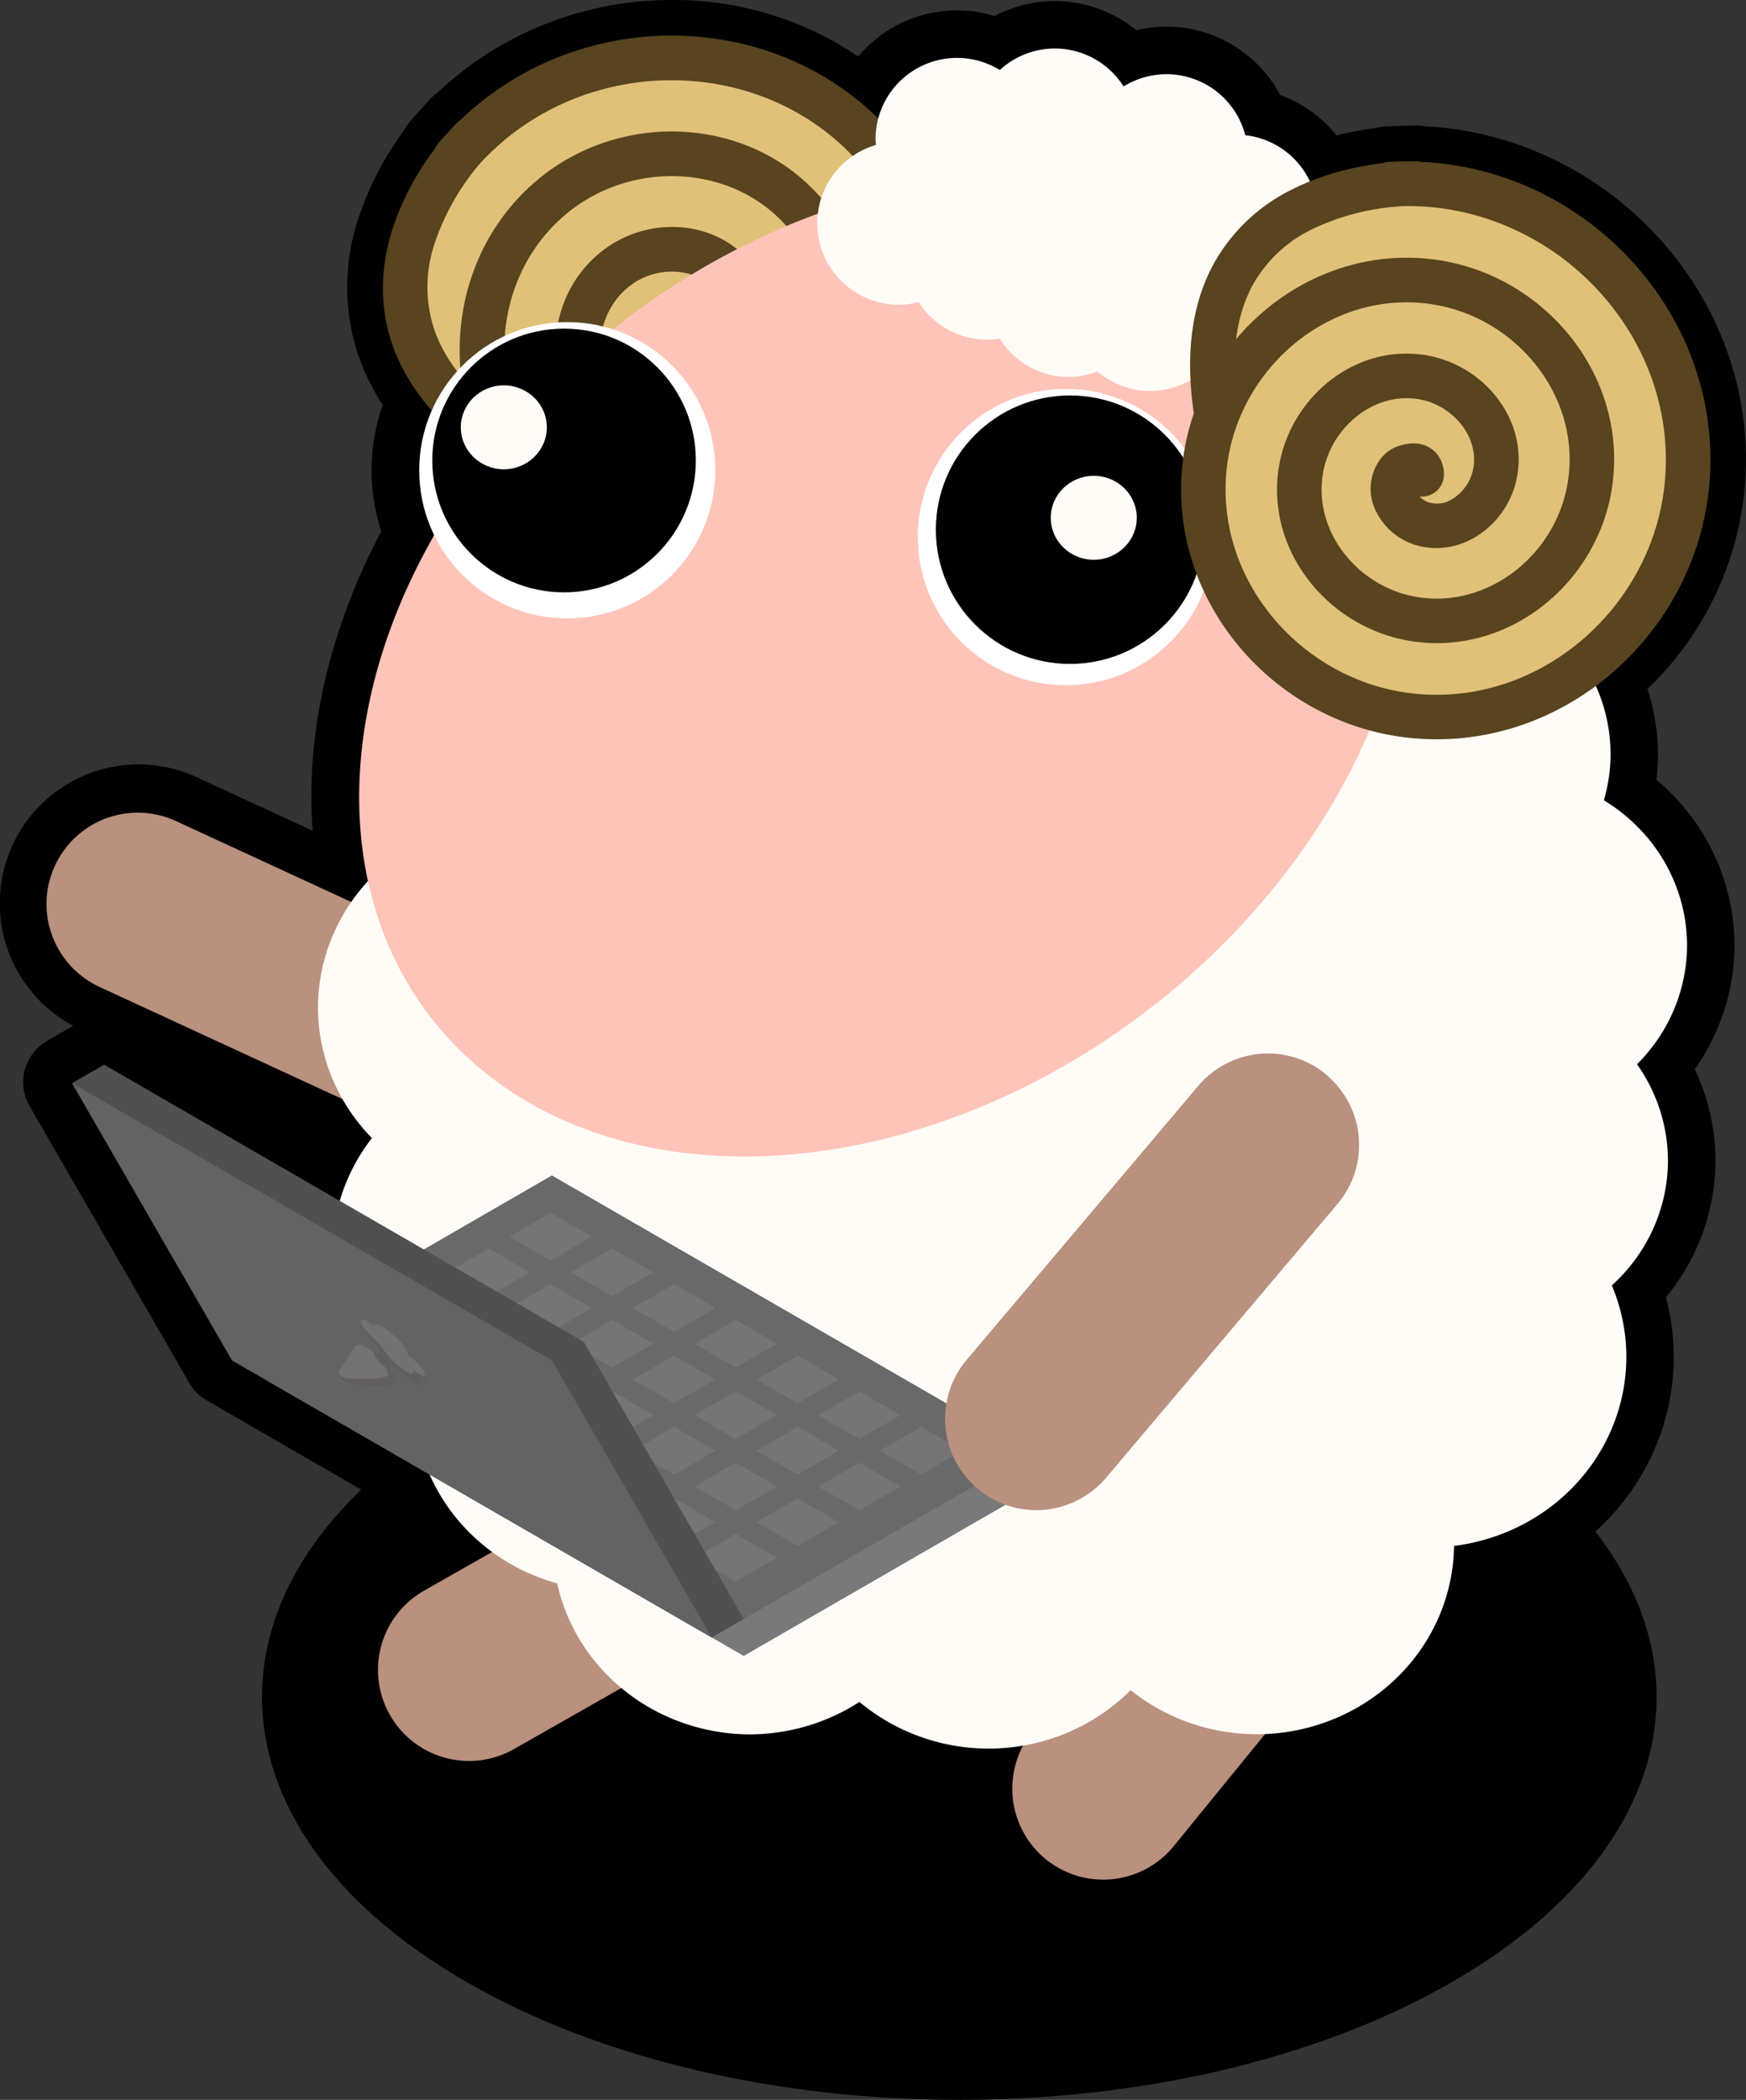 <svg xmlns="http://www.w3.org/2000/svg" xml:space="preserve" id="svg1" version="1.1" viewBox="0 0 146.94 176.61">
  <rect x="0" y="0" width="146.94" height="176.61" fill="#333333" stroke="none"/>
  <g id="g28725" fill-opacity="1" display="inline" transform="translate(2530 -301.8)">
    <g id="ram_display_shadow" fill="#000" stroke-dasharray="none" stroke-linecap="round" stroke-linejoin="round" stroke-width="8" display="inline" paint-order="stroke fill markers" transform="translate(-276.2 -8.14)">
      <path id="path29793" stroke-width="10.22" d="M-2335.8 428.7c-22.93-13.23-60.1-13.23-83 0-22.93 13.24-22.93 34.7 0 47.92 22.9 13.24 60.07 13.24 83 0 22.9-13.23 22.9-34.68 0-47.92z" display="inline"/>
      <path id="path40304" stroke="#000" stroke-dasharray="none" stroke-opacity="1" stroke-width="8" d="M-2352.9 313.94a23.68 23.68 0 0 0-17.39 7.19 6.86 6.86 0 0 0-6.82-6.32 6.86 6.86 0 0 0-3.6 1.03 6.86 6.86 0 0 0-4.63-1.81h0a6.86 6.86 0 0 0-5.79 3.19 6.86 6.86 0 0 0-3.6-1.04 6.86 6.86 0 0 0-6.64 5.14 6.86 6.86 0 0 0-5.79 4.81 22.92 22.92 0 0 0-6.03-1.49.87.87 0 0 0-.24-.08l-1.32-.04a19.2 19.2 0 0 0-.78-.02h0-.23a.87.87 0 0 0-.23.05c-.52.02-1.04.05-1.56.1-13.05 1.37-23.27 13.19-21.83 26.43.7 6.37 4.11 12 8.98 15.66a14.96 14.43 0 0 0-1.71 6.63 14.96 14.43 0 0 0 .56 3.88 14.96 14.43 0 0 0-7 12.22 14.96 14.43 0 0 0 4.2 9.98 14.96 14.43 0 0 0-2.6 8.13 14.96 14.43 0 0 0 4.73 10.47 16.63 16.04 0 0 0-1.22 6.02 16.63 16.04 0 0 0 14.5 15.9 16.63 16.04 0 0 0 15.87 15.78l7.71 9.47a7.66 7.66 0 0 0 10.78 1.1 7.66 7.66 0 0 0 1.9-9.6 16.63 16.04 0 0 0 2.89.3 16.63 16.04 0 0 0 10.9-3.93 16.63 16.04 0 0 0 9.22 2.72 16.63 16.04 0 0 0 10.79-3.91l9.06 5.15a7.66 7.66 0 0 0 10.44-2.87 7.66 7.66 0 0 0-2.87-10.45l-5.77-3.28a16.63 16.04 0 0 0 5.26-6.5l14.09-8.14h0l2.69-1.55 13.45-23.3-2.69-1.56-19.96 11.53a16.63 16.04 0 0 0-2.69-5.27 16.63 16.04 0 0 0 2.54-3.4l20.3-9.37a7.68 7.68 0 0 0 3.76-10.2 7.68 7.68 0 0 0-10.19-3.75l-14.74 6.8a16.63 16.04 0 0 0-1.35-1.67 48.37 36.42 37.62 0 0-5.53-29.17 12.46 12.46 0 0 0 1.23-5.4 12.46 12.46 0 0 0-1.54-6.01 15.52 15.52 0 0 0 2.88-4.98c1.06-3.12.82-6.14.04-8.73a22.05 22.05 0 0 0-3.57-6.81.87.87 0 0 0-.1-.23c-.29-.34-.58-.67-.89-.99l-.52-.58h0l-.16-.17a.87.87 0 0 0-.19-.13 24.72 24.72 0 0 0-17.01-6.93zm-62.58 12.33a24.13 24.13 0 0 0 0 0zm2.62.18a23 23 0 0 1 0 0zm-7.99.58a22.57 22.57 0 0 0 0 0zm-4 1.5a23.08 23.08 0 0 0 0 0zm-5.21 3.46a23.45 23.45 0 0 0 0 0zm15.2 2.37a14.52 14.52 0 0 0 0 0zm3.99.56a15.61 15.61 0 0 1 0 0zm-10.78 1.04-.06.03.06-.03zm-4.96 1.44h0a16.7 16.7 0 0 0 0 0zm-2 2.38a16.14 16.14 0 0 0 0 0zm-1.02 1.66a15.8 15.8 0 0 0 0 0zm14.4 1a7.26 7.26 0 0 0 0 0zm-5.74.67h0a8.04 8.04 0 0 0 0 0zm-.54.58a8.02 8.02 0 0 0-1.64 3.08 7 7 0 0 0 .3 4.46 6.52 6.52 0 0 0-.46-1.68 6.98 6.98 0 0 1 .55-3.88c.31-.72.74-1.38 1.25-1.98zm-9.89 4.14a14.9 14.9 0 0 0 0 0zm14.76.82h0c-.13.13-.24.3-.31.48a1.77 1.77 0 0 0-.14.76.87.87 0 0 0 .08.3.87.87 0 0 1-.08-.3c0-.13 0-.26.03-.38a1.49 1.49 0 0 1 .42-.86zm1.22 1.36.38.17a48.37 36.42 37.62 0 0 0 0l-.38-.17zm-1.54.26a.87.87 0 0 0 .13.18.87.87 0 0 1-.13-.18zm.2.25a.87.87 0 0 0 .2.11.87.87 0 0 1-.2-.11zm.28.15a.87.87 0 0 0 .31.05.87.87 0 0 1-.3-.05zm-14.78.02a14.03 14.03 0 0 0 0 0zm.19 1.05a14.35 14.35 0 0 0 3.24 6.43 14.67 14.67 0 0 0-3.24-6.43zm11.2 2.7a5.68 5.68 0 0 0 0 0zm.54.24a5.47 5.47 0 0 0 0 0zm.86.25a5.22 5.22 0 0 0 0 0zm-7.9 4.7a14.54 14.54 0 0 0 0 0zm1.06.84c.22.16.44.3.67.45a14.96 14.43 0 0 0 0 0l-.67-.45z" color="#000" display="inline"/>
      <path id="path43093" stroke-width="10.22" d="M-2214.57 428.7c22.92-13.23 60.08-13.23 83 0 22.92 13.24 22.92 34.7 0 47.92-22.92 13.24-60.08 13.24-83 0-22.91-13.23-22.91-34.68 0-47.92z" display="inline"/>
      <path id="path43095" stroke="#000" stroke-dasharray="none" stroke-opacity="1" stroke-width="8" d="M-2197.47 313.94a23.68 23.68 0 0 1 17.38 7.19 6.86 6.86 0 0 1 6.82-6.32 6.86 6.86 0 0 1 3.6 1.03 6.86 6.86 0 0 1 4.63-1.81h0a6.86 6.86 0 0 1 5.79 3.19 6.86 6.86 0 0 1 3.61-1.04 6.86 6.86 0 0 1 6.64 5.14 6.86 6.86 0 0 1 5.78 4.81c2.23-.9 4.42-1.31 6.03-1.49a.87.87 0 0 1 .24-.08l1.32-.04.78-.02v0h.23a.87.87 0 0 1 .23.05c.52.02 1.04.05 1.56.1 13.05 1.37 23.27 13.19 21.83 26.43a22.8 22.8 0 0 1-8.98 15.66 14.96 14.43 0 0 1 1.71 6.63 14.96 14.43 0 0 1-.56 3.88 14.96 14.43 0 0 1 7 12.22 14.96 14.43 0 0 1-4.2 9.98 14.96 14.43 0 0 1 2.6 8.13 14.96 14.43 0 0 1-4.73 10.47 16.63 16.04 0 0 1 1.22 6.02 16.63 16.04 0 0 1-14.5 15.9 16.63 16.04 0 0 1-15.87 15.78l-7.71 9.47a7.66 7.66 0 0 1-10.78 1.1 7.66 7.66 0 0 1-1.9-9.6 16.63 16.04 0 0 1-2.89.3 16.63 16.04 0 0 1-10.89-3.93 16.63 16.04 0 0 1-9.22 2.72 16.63 16.04 0 0 1-10.8-3.91l-9.05 5.15a7.66 7.66 0 0 1-10.45-2.87 7.66 7.66 0 0 1 2.87-10.45l5.77-3.28a16.63 16.04 0 0 1-5.26-6.5l-14.09-8.14v0l-2.69-1.55-13.45-23.3 2.69-1.56 19.96 11.53a16.63 16.04 0 0 1 2.69-5.27 16.63 16.04 0 0 1-2.54-3.4l-20.3-9.37a7.68 7.68 0 0 1-3.76-10.2 7.68 7.68 0 0 1 10.19-3.75l14.74 6.8a16.63 16.04 0 0 1 1.35-1.67 36.42 48.37 52.38 0 1 5.53-29.17 12.46 12.46 0 0 1-1.23-5.4 12.46 12.46 0 0 1 1.54-6.01 15.52 15.52 0 0 1-2.88-4.98 14.15 14.15 0 0 1-.04-8.73 22.05 22.05 0 0 1 3.57-6.81.87.87 0 0 1 .1-.23c.29-.34.59-.67.89-.99l.52-.58h0l.16-.17a.87.87 0 0 1 .19-.13 24.72 24.72 0 0 1 17.01-6.93zm62.57 12.33a24.13 24.13 0 0 1 0 0zm-2.62.18a23 23 0 0 0 0 0zm7.99.58a22.57 22.57 0 0 1 0 0zm4 1.5a23.08 23.08 0 0 1 0 0zm5.22 3.46a23.45 23.45 0 0 1 0 0zm-15.2 2.37a14.52 14.52 0 0 1 0 0zm-4 .56a15.61 15.61 0 0 0 0 0zm10.78 1.04.07.03c-.03 0-.05-.02-.07-.03zm4.96 1.44h0a16.7 16.7 0 0 1 0 0zm2.01 2.38a16.14 16.14 0 0 1 0 0zm1.01 1.66a15.8 15.8 0 0 1 0 0zm-14.4 1a7.26 7.26 0 0 1 0 0zm5.74.67h0a8.04 8.04 0 0 1 0 0zm.54.58a8.02 8.02 0 0 1 1.64 3.08 7 7 0 0 1-.3 4.46 6.52 6.52 0 0 1 .46-1.68 6.98 6.98 0 0 0-.55-3.88 8.01 8.01 0 0 0-1.25-1.98zm9.89 4.14a14.9 14.9 0 0 1 0 0zm-14.76.82h0c.13.13.24.3.31.48a1.77 1.77 0 0 1 .14.76.87.87 0 0 1-.08.3.87.87 0 0 0 .08-.3c0-.13 0-.26-.03-.38a1.82 1.82 0 0 0-.1-.38 1.49 1.49 0 0 0-.32-.48zm-1.22 1.36a2.6 2.6 0 0 0-.37.17 36.42 48.37 52.38 0 1 0 0l.37-.17zm1.55.26a.87.87 0 0 1-.14.18.87.87 0 0 0 .14-.18zm-.21.25a.87.87 0 0 1-.2.11.87.87 0 0 0 .2-.11zm-.28.15a.87.87 0 0 1-.31.05.87.87 0 0 0 .31-.05zm14.79.02a14.03 14.03 0 0 1 0 0zm-.2 1.05a14.35 14.35 0 0 1-3.24 6.43 14.67 14.67 0 0 1 3.25-6.43zm-11.19 2.7a5.68 5.68 0 0 1 0 0zm-.55.24a5.47 5.47 0 0 1 0 0zm-.86.25a5.22 5.22 0 0 1 0 0zm7.91 4.7a14.54 14.54 0 0 1 0 0zm-1.07.84c-.22.16-.44.3-.67.45a14.96 14.43 0 0 1 0 0l.67-.45z" color="#000" display="inline"/>
    </g>
    <g id="g43101" fill="#ba907e" stroke-linecap="round" color="#000" display="inline" paint-order="stroke fill markers" transform="rotate(114.27 -1087.63 -655.53) scale(1.558)">
      <path id="path43097" d="M284.23 119.5a4.93 4.93 0 0 0-4.97 4.9l-.17 19.36a4.93 4.93 0 0 0 4.88 4.97 4.93 4.93 0 0 0 4.98-4.88l.17-19.37a4.93 4.93 0 0 0-4.9-4.97z" style="-inkscape-stroke:none"/>
      <path id="path43099" d="m284.02 143.8.17-19.36" style="-inkscape-stroke:none"/>
    </g>
    <g id="g43107" fill="#ba907e" stroke-linecap="round" color="#000" display="inline" paint-order="stroke fill markers" transform="rotate(59.5 -1183.89 -2213.97) scale(1.558)">
      <path id="path43103" d="M284.23 119.5a4.93 4.93 0 0 0-4.97 4.9l-.17 19.36a4.93 4.93 0 0 0 4.88 4.97 4.93 4.93 0 0 0 4.98-4.88l.17-19.37a4.93 4.93 0 0 0-4.9-4.97z" style="-inkscape-stroke:none"/>
      <path id="path43105" d="m284.02 143.8.17-19.36" style="-inkscape-stroke:none"/>
    </g>
    <path id="path43109" fill="#ba907e" stroke-linecap="round" stroke-width="1.56" d="M-2415.85 426.1a7.66 7.66 0 0 0-10.78 1.1l-16.46 20.2a7.66 7.66 0 0 0 1.1 10.77 7.66 7.66 0 0 0 10.77-1.1l16.47-20.2a7.66 7.66 0 0 0-1.1-10.77z" color="#000" display="inline" paint-order="stroke fill markers" style="-inkscape-stroke:none"/>
    <path id="path43111" fill="#ba907e" stroke-linecap="round" stroke-width="1.56" d="M-2461.22 425.58a7.66 7.66 0 0 0-10.44-2.87l-22.66 12.88a7.66 7.66 0 0 0-2.87 10.44 7.66 7.66 0 0 0 10.44 2.88l22.66-12.88a7.66 7.66 0 0 0 2.87-10.45z" color="#000" display="inline" paint-order="stroke fill markers" style="-inkscape-stroke:none"/>
    <path id="path43113" fill="#fffcf7" stroke-width=".41" d="M-2447.24 334.3a14.96 14.43 0 0 0-13.24 7.79 14.96 14.43 0 0 0-4.06-.55 14.96 14.43 0 0 0-13.32 7.94 16.63 16.04 0 0 0-3.12-.3 16.63 16.04 0 0 0-16.63 16.05 16.63 16.04 0 0 0 2.13 7.77 16.63 16.04 0 0 0-7.76 13.55 16.63 16.04 0 0 0 4.54 10.97 16.63 16.04 0 0 0-3.33 9.56 16.63 16.04 0 0 0 6.87 12.94 16.63 16.04 0 0 0 12.05 14.95 16.63 16.04 0 0 0 16.21 12.7 16.63 16.04 0 0 0 9.23-2.73 16.63 16.04 0 0 0 10.9 3.93 16.63 16.04 0 0 0 11.92-4.92 16.63 16.04 0 0 0 10.6 3.71 16.63 16.04 0 0 0 16.62-15.84 16.63 16.04 0 0 0 14.5-15.9 16.63 16.04 0 0 0-1.22-6.01 14.96 14.43 0 0 0 4.72-10.48 14.96 14.43 0 0 0-2.6-8.12 14.96 14.43 0 0 0 4.21-9.99 14.96 14.43 0 0 0-7-12.21 14.96 14.43 0 0 0 .56-3.88 14.96 14.43 0 0 0-14.96-14.43 14.96 14.43 0 0 0-1.72.12 14.96 14.43 0 0 0-14.77-12.2 14.96 14.43 0 0 0-8.5 2.6 14.96 14.43 0 0 0-12.83-7.02z" display="inline"/>
    <g id="g43119" stroke-dasharray="none" stroke-linecap="round" stroke-opacity="1" display="inline" paint-order="stroke fill markers" transform="translate(-4306.1 257.71)">
      <path id="path43115" fill="#e1c078" stroke="none" stroke-width="15.42" d="M1815.87 57.04a21.14 21.14 0 0 0-4.2 7.39c-.7 2.33-.9 4.94.02 7.66.74 2.19 2.22 4.46 4.85 6.72-1.95-6.71-.1-14.33 5.65-18.99 6.76-5.47 17.18-4.87 22.7 2.12 4.72 5.97 4.15 15.1-2.05 19.85-5.16 3.96-13 3.41-16.98-2.01-3.2-4.35-2.68-10.92 1.97-14.11 3.54-2.44 8.85-1.95 11.25 1.95a6.52 6.52 0 0 1 .83 4.58 5.22 5.22 0 0 1-2.81 3.8 4.5 4.5 0 0 1-3.18.26 3.21 3.21 0 0 1-2.33-2.42 2.4 2.4 0 0 1 .53-1.99c.22-.3.54-.6 1.04-.69.5-.1 1.05.15 1.4.51a.87.87 0 0 1-.04 1.24.87.87 0 0 1-1.03.05c-.1.2-.17.6-.19.54.12.61.5.91 1.1 1.08.61.18 1.41.1 1.93-.15a3.4 3.4 0 0 0 1.87-2.55 4.85 4.85 0 0 0-.61-3.35c-1.82-2.95-5.99-3.33-8.77-1.42-3.77 2.59-4.2 8.03-1.55 11.64 3.36 4.58 10.1 5.04 14.5 1.65 5.4-4.13 5.9-12.15 1.76-17.37-4.9-6.2-14.21-6.73-20.25-1.85-7 5.66-7.57 16.28-1.93 23.12 6.43 7.8 18.34 8.4 25.99 2.01 8.6-7.19 9.24-20.4 2.1-28.85-7.96-9.4-22.48-10.08-31.73-2.18-.65.55-1.26 1.15-1.84 1.76z"/>
      <path id="path43117" fill="#58441e" fill-rule="evenodd" stroke="#58441e" stroke-width="2" d="m1815.08 55.31-.53.58c-.3.32-.6.65-.88.99a.87.87 0 0 0-.1.23 22.05 22.05 0 0 0-3.57 6.81c-.78 2.6-1.02 5.61.03 8.73 1.06 3.12 3.41 6.3 7.65 9.24a.87.87 0 0 0 .07.03 18.1 18.1 0 0 0 2.26 3.49c7.07 8.58 20.08 9.24 28.45 2.24 9.37-7.83 10.07-22.14 2.3-31.32-8.6-10.17-24.2-10.9-34.18-2.37-.4.33-.78.69-1.16 1.05a.87.87 0 0 0-.18.14l-.16.16zm.79 1.73a23.3 23.3 0 0 1 1.84-1.76c9.25-7.9 23.77-7.22 31.72 2.18 7.15 8.45 6.5 21.66-2.1 28.85-7.64 6.4-19.55 5.79-25.98-2.01-5.64-6.84-5.06-17.46 1.93-23.12 6.04-4.88 15.36-4.35 20.25 1.85 4.14 5.22 3.63 13.24-1.75 17.37-4.42 3.4-11.15 2.93-14.51-1.65-2.65-3.6-2.22-9.05 1.55-11.64 2.78-1.91 6.95-1.53 8.77 1.42.6.98.82 2.24.61 3.35a3.4 3.4 0 0 1-1.87 2.55c-.52.25-1.32.33-1.93.15-.6-.17-.98-.47-1.1-1.08.02.07.1-.34.2-.54a.87.87 0 0 0 1.02-.05.87.87 0 0 0 .03-1.24 1.6 1.6 0 0 0-1.4-.5c-.5.08-.81.39-1.03.68a2.39 2.39 0 0 0-.53 1.99 3.21 3.21 0 0 0 2.33 2.42c1.07.3 2.21.2 3.17-.26a5.22 5.22 0 0 0 2.82-3.8c.3-1.55 0-3.21-.83-4.58-2.4-3.9-7.7-4.39-11.25-1.95-4.65 3.2-5.16 9.76-1.97 14.1 3.98 5.43 11.82 5.98 16.98 2.02 6.2-4.76 6.77-13.88 2.06-19.85-5.53-6.99-15.95-7.6-22.72-2.12-5.75 4.66-7.6 12.28-5.64 19-2.63-2.27-4.11-4.54-4.85-6.73a12.36 12.36 0 0 1-.02-7.66 21.14 21.14 0 0 1 4.2-7.39z" color="#000"/>
    </g>
    <ellipse id="ellipse43121" cx="-2163.33" cy="-1215.48" fill="#ffc4b9" stroke-width=".41" display="inline" rx="48.37" ry="36.42" transform="rotate(-37.62)"/>
    <circle id="circle43123" cx="-2482.26" cy="341.35" r="12.46" fill="#fff" stroke-width=".4" display="inline"/>
    <circle id="circle43125" cx="-2482.53" cy="340.53" r="11.09" fill="#000" stroke-width=".36" display="inline"/>
    <circle id="circle43127" cx="-2440.3" cy="346.97" r="12.46" fill="#fff" stroke-width=".4" display="inline"/>
    <circle id="circle43129" cx="-2439.95" cy="346.35" r="11.29" fill="#000" stroke-width=".37" display="inline"/>
    <path id="path43131" fill="#fffcf7" stroke="none" stroke-dasharray="none" stroke-linecap="round" stroke-opacity="1" stroke-width="13.64" d="M-2441.23 305.88a6.86 6.86 0 0 0-4.63 1.81 6.86 6.86 0 0 0-3.6-1.02 6.86 6.86 0 0 0-6.86 6.85 6.86 6.86 0 0 0 .04.47 6.86 6.86 0 0 0-4.94 6.58 6.86 6.86 0 0 0 6.86 6.86 6.86 6.86 0 0 0 1.67-.22 6.86 6.86 0 0 0 5.77 3.16 6.86 6.86 0 0 0 1.05-.09 6.86 6.86 0 0 0 5.81 3.22 6.86 6.86 0 0 0 2.42-.46 6.86 6.86 0 0 0 4.44 1.64 6.86 6.86 0 0 0 3.87-1.21 6.86 6.86 0 0 0 3.57 1.01 6.86 6.86 0 0 0 6.86-6.85 6.86 6.86 0 0 0-1.27-3.97 6.86 6.86 0 0 0 1.07-3.67 6.86 6.86 0 0 0-6.1-6.82 6.86 6.86 0 0 0-6.63-5.13 6.86 6.86 0 0 0-3.61 1.03 6.86 6.86 0 0 0-5.8-3.19z" display="inline" paint-order="stroke fill markers"/>
    <g id="g43137" stroke-dasharray="none" stroke-linecap="round" stroke-opacity="1" display="inline" transform="translate(-4303.33 258.6)">
      <path id="path43133" fill="#e1c078" stroke="none" stroke-width="15.42" d="M1891.58 59.53c-1.58.07-5.03.42-8.24 2.04a12.36 12.36 0 0 0-5.55 5.3c-1.07 2.03-1.7 4.68-1.53 8.14 3.53-6.04 10.32-9.95 17.66-8.99 8.63 1.14 15.36 9.1 14.1 17.93-1.07 7.53-8.08 13.4-15.8 12.18-6.42-1.02-11.43-7.08-10.24-13.7.96-5.3 6.07-9.46 11.59-8.28 4.2.89 7.5 5.07 6.33 9.49a6.52 6.52 0 0 1-2.75 3.76 5.22 5.22 0 0 1-4.69.58 4.5 4.5 0 0 1-2.38-2.12c-.5-.98-.6-2.3.16-3.36.45-.65 1.07-.9 1.8-.99.37-.04.8-.02 1.21.28.41.3.62.86.6 1.36a.87.87 0 0 1-.92.83.87.87 0 0 1-.75-.7c-.21.06-.56.28-.52.23-.36.5-.32.98-.03 1.54.3.56.9 1.09 1.44 1.3 1.11.4 2.2.2 3.14-.41a4.85 4.85 0 0 0 2-2.75c.9-3.35-1.7-6.64-5-7.34-4.48-.95-8.72 2.5-9.5 6.9-1.01 5.59 3.28 10.79 8.78 11.65 6.7 1.06 12.87-4.1 13.8-10.7 1.13-7.8-4.9-14.93-12.6-15.94-8.92-1.17-17.01 5.72-18.1 14.52-1.22 10.03 6.55 19.09 16.45 20.23 11.13 1.28 21.16-7.35 22.36-18.36 1.34-12.24-8.17-23.23-20.27-24.5-.85-.09-1.7-.12-2.55-.12z" paint-order="stroke fill markers"/>
      <path id="path43135" fill="#58441e" fill-rule="evenodd" stroke="#58441e" stroke-linejoin="round" stroke-width="2" d="m1892.3 57.76-.79.02c-.44 0-.88.02-1.32.04a.87.87 0 0 0-.24.08c-1.95.22-4.72.76-7.4 2.11a14.15 14.15 0 0 0-6.3 6.04c-1.53 2.91-2.22 6.8-1.44 11.9a.87.87 0 0 0 .03.08c-.47 1.3-.8 2.64-.97 4.04-1.35 11.03 7.13 20.92 17.97 22.17 12.13 1.4 22.99-7.95 24.3-19.9 1.44-13.24-8.78-25.06-21.83-26.42-.52-.06-1.04-.09-1.56-.11a.87.87 0 0 0-.23-.04h-.23zm-.72 1.77c.85 0 1.7.03 2.55.12 12.1 1.27 21.6 12.26 20.27 24.5-1.2 11-11.23 19.64-22.36 18.36-9.9-1.14-17.67-10.2-16.44-20.23 1.08-8.8 9.17-15.7 18.09-14.52 7.7 1 13.72 8.13 12.6 15.95-.93 6.6-7.1 11.75-13.8 10.7-5.5-.87-9.8-6.07-8.79-11.67.8-4.4 5.03-7.84 9.5-6.89 3.3.7 5.9 3.99 5.01 7.34a4.85 4.85 0 0 1-2 2.75 3.4 3.4 0 0 1-3.14.4 2.97 2.97 0 0 1-1.44-1.3c-.29-.55-.33-1.03.03-1.53-.04.05.3-.17.52-.24a.87.87 0 0 0 .75.7.87.87 0 0 0 .92-.82c.02-.5-.19-1.07-.6-1.36-.4-.3-.84-.32-1.21-.28-.73.09-1.35.34-1.8.99a3.21 3.21 0 0 0-.16 3.36 4.5 4.5 0 0 0 2.38 2.12c1.66.62 3.37.28 4.7-.58a6.52 6.52 0 0 0 2.74-3.76c1.17-4.42-2.13-8.6-6.33-9.5-5.52-1.17-10.63 2.98-11.59 8.3-1.19 6.61 3.82 12.67 10.24 13.69 7.72 1.22 14.73-4.65 15.8-12.18 1.26-8.82-5.47-16.8-14.1-17.93-7.34-.96-14.13 2.95-17.66 8.99-.17-3.46.46-6.1 1.53-8.15a12.36 12.36 0 0 1 5.55-5.29 21.14 21.14 0 0 1 8.24-2.04z" color="#000" paint-order="stroke markers fill"/>
    </g>
    <ellipse id="ellipse43139" cx="-2437.95" cy="345.35" fill="#fffcf7" stroke="none" stroke-dasharray="none" stroke-linecap="round" stroke-opacity="1" stroke-width="15.42" display="inline" paint-order="stroke fill markers" rx="3.62" ry="3.53"/>
    <ellipse id="ellipse43141" cx="-2487.6" cy="337.74" fill="#fffcf7" stroke="none" stroke-dasharray="none" stroke-linecap="round" stroke-opacity="1" stroke-width="15.42" display="inline" paint-order="stroke fill markers" rx="3.62" ry="3.53"/>
    <g id="g43203" stroke-dasharray="none" stroke-width="1.32" display="inline" transform="translate(-2898.91 52.56) scale(1.554)">
      <path id="path43143" fill="#797979" stroke="none" stroke-linecap="round" stroke-linejoin="round" stroke-opacity="1" d="m277.67 250.01 15.6-9v-2l-25.99-15-15.59 9v2z" display="inline" paint-order="markers fill stroke"/>
      <path id="path43145" fill="#696969" stroke="none" stroke-linecap="round" stroke-linejoin="round" stroke-opacity="1" d="m251.7 233.01 15.58-9 25.98 15-15.59 9z" paint-order="markers fill stroke"/>
      <g id="g43187" fill="#757575" stroke="none" stroke-linecap="round" stroke-linejoin="round" stroke-opacity="1" paint-order="markers fill stroke" transform="translate(-77.4 -16.99)">
        <path id="path43147" d="m344.6 243.02-2.22 1.29 2.23 1.29 2.23-1.3z"/>
        <path id="path43149" d="m341.26 244.95-2.23 1.29 2.23 1.29 2.23-1.3z"/>
        <path id="path43151" d="m344.6 246.88-2.22 1.29 2.23 1.29 2.23-1.29z"/>
        <path id="path43153" d="m347.95 244.95-2.23 1.29 2.23 1.29 2.23-1.3z"/>
        <path id="path43155" d="m351.3 246.88-2.23 1.29 2.23 1.29 2.23-1.29z"/>
        <path id="path43157" d="m347.95 248.81-2.23 1.3 2.23 1.28 2.23-1.29z"/>
        <path id="path43159" d="m351.3 250.74-2.23 1.3 2.23 1.28 2.23-1.29z"/>
        <path id="path43161" d="m354.64 248.81-2.23 1.3 2.23 1.28 2.23-1.29z"/>
        <path id="path43163" d="m357.99 250.74-2.23 1.3 2.23 1.28 2.23-1.29z"/>
        <path id="path43165" d="m354.64 252.68-2.23 1.28 2.23 1.3 2.23-1.3z"/>
        <path id="path43167" d="m357.99 254.6-2.23 1.3 2.23 1.28 2.23-1.29z"/>
        <path id="path43169" d="m361.33 252.68-2.23 1.28 2.23 1.3 2.23-1.3z"/>
        <path id="path43171" d="m361.33 256.54-2.23 1.29 2.23 1.28 2.23-1.28z"/>
        <path id="path43173" d="m364.68 254.6-2.23 1.3 2.23 1.28 2.23-1.29z"/>
        <path id="path43175" d="m347.95 252.68-2.23 1.28 2.23 1.3 2.23-1.3z"/>
        <path id="path43177" d="m351.3 254.6-2.23 1.3 2.23 1.28 2.23-1.29z"/>
        <path id="path43179" d="m354.64 256.54-2.23 1.29 2.23 1.28 2.23-1.28z"/>
        <path id="path43181" d="m357.99 258.47-2.23 1.29 2.23 1.28 2.23-1.28z"/>
        <path id="path43183" d="m351.3 258.47-2.23 1.29 2.23 1.28 2.23-1.28z"/>
        <path id="path43185" d="m354.64 260.4-2.23 1.29 2.23 1.28 2.23-1.28z"/>
      </g>
      <path id="path43189" fill="#505050" stroke="none" stroke-linecap="round" stroke-linejoin="round" stroke-opacity="1" d="m243.03 218.01-1.73 1 8.66 15 25.98 15 1.73-1-8.66-15-25.98-15z" display="inline" paint-order="markers fill stroke"/>
      <path id="path43191" fill="#636363" stroke="none" stroke-linecap="round" stroke-linejoin="round" stroke-opacity="1" d="m249.96 234.01-8.66-15 25.98 15 8.66 15z" paint-order="markers fill stroke"/>
      <g id="g43201" transform="translate(-77.4 -16.99)">
        <path id="path43193" fill="#615e5d" d="m334.76 251.18-1.65.53s-.02.08.13.23c.14.16.39.29.71.35.3.05 1.03.13 1.36.1.23-.02.63 0 .81-.12.09-.06.12-.12.08-.26-.13-.45-.55-.86-.55-.86z"/>
        <path id="path43195" fill="#727272" d="M333.33 251.9c.28.13.84.1 1.13.1.3.02 1.34 0 1.36-.24 0-.14-.14-.48-.44-.83-.31-.35-.76-.74-1.1-.78-.33-.04-.55.6-.72.81-.21.3-.38.57-.44.7-.02.05 0 .08 0 .08s.1.12.22.16"/>
        <path id="path43197" fill="#615e5d" d="M335.36 250.41c.04.1-.01.13-.1.18-.13.08-.23.01-.22.1.01.05.14.22.36.45.2.2.34.32.38.34.1.04.09-.07.23-.12.1-.05.14-.06.23 0 .1.06.21.18.36.34.22.23.57.52.8.6.3.08.15-.22.17-.24.02-.01.29.15.35.07.06-.08-.1-.44-.2-.58-.12-.15-3.37-2.58-3.37-2.58s.06.28.29.6c.35.47.65.66.72.84"/>
        <path id="path43199" fill="#727272" d="M335 249.11c.04.02.2-.26 1.07.5.82.71.8 1.09.84 1.14.04.04.32.2.6.52.28.34.3.45.3.45s.06.2-.2.08c-.16-.06-.4-.26-.44-.26-.04 0 .1.26-.17.17a3.77 3.77 0 0 1-1.02-.78c-.4-.42-.45-.63-.7-.86-.32-.33-.95-.87-.94-1.17 0-.34.62.2.66.21"/>
      </g>
    </g>
    <g id="g43209" fill="#ba907e" stroke-linecap="round" color="#000" display="inline" paint-order="stroke fill markers" transform="rotate(39.72 -1272.96 -3671.38) scale(1.558)">
      <path id="path43205" d="M284.23 119.5a4.93 4.93 0 0 0-4.97 4.9l-.17 19.36a4.93 4.93 0 0 0 4.88 4.97 4.93 4.93 0 0 0 4.98-4.88l.17-19.37a4.93 4.93 0 0 0-4.9-4.97z" style="-inkscape-stroke:none"/>
      <path id="path43207" d="m284.02 143.8.17-19.36" style="-inkscape-stroke:none"/>
    </g>
  </g>
</svg>
